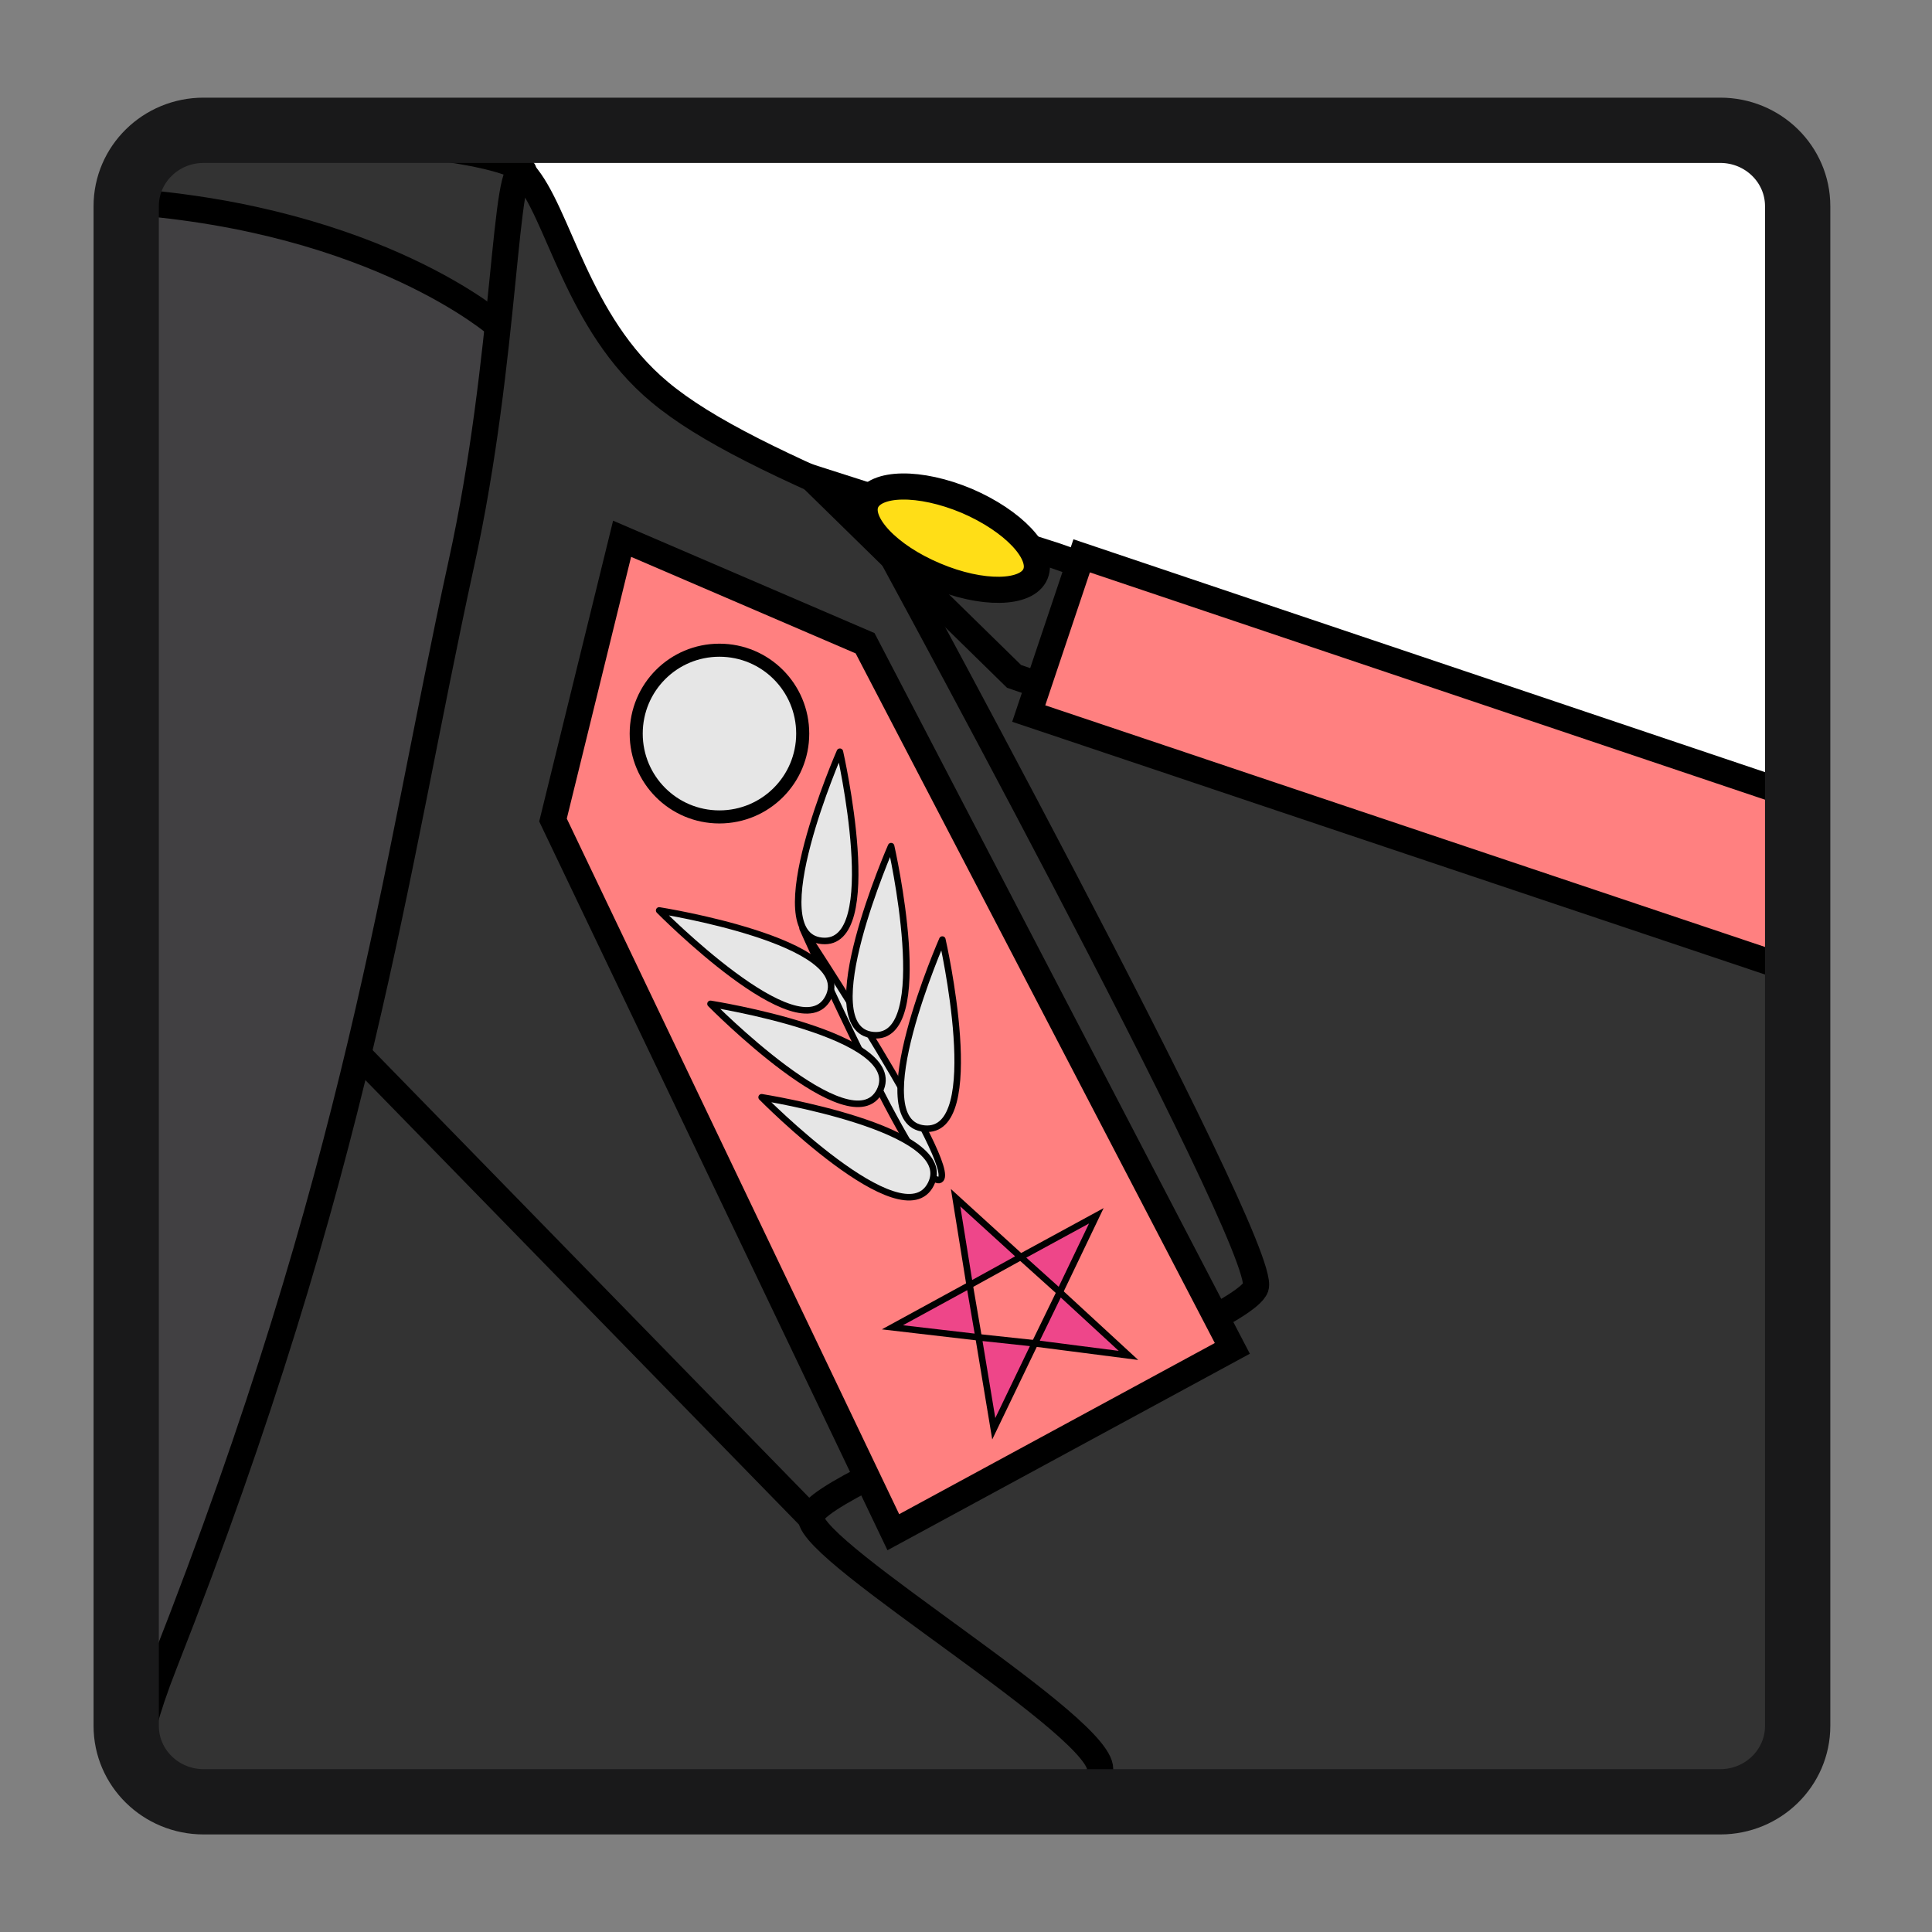 <svg cursor="pointer" version="1.1" viewBox="0 0 256 256" xmlns="http://www.w3.org/2000/svg" xmlns:xlink="http://www.w3.org/1999/xlink">
 <rect x="0" y="0" width="256" height="256" fill="#808080" stroke="none"/>
 <defs>
  <clipPath id="SVGID_8_">
   <use width="100%" height="100%" overflow="visible" xlink:href="#SVGID_7_"/>
  </clipPath>
  <path id="SVGID_7_" d="m689.03 1251.1c0 4.172-3.447 7.555-7.7 7.555h-151c-4.252 0-7.7-3.383-7.7-7.555v-151.29c0-4.171 3.447-7.554 7.7-7.554h151c4.252 0 7.7 3.383 7.7 7.554z"/>
 </defs>
 <path d="m238.2 230.45c0 5.553-4.588 10.056-10.249 10.056h-200.98c-5.659 0-10.249-4.503-10.249-10.056v-201.37c0-5.553 4.588-10.054 10.249-10.054h200.98c5.659 0 10.249 4.501 10.249 10.054z" fill="#fff" stroke-width="1.331"/>
 <g stroke="#000" stroke-miterlimit="10">
  <path transform="matrix(1.331,0,0,1.331,-678.9,-1436.5)" d="m522.63 1092.2c45.639 0 39.584 4.081 39.584 4.081v162.32h-39.584z" clip-path="url(#SVGID_8_)" fill="#414042" stroke-width=".65"/>
  <g stroke-width="2.6">
   <path transform="matrix(1.331,0,0,1.331,-678.9,-1436.5)" d="m559.64 1111.7s-11.971-10.569-37.013-12.387v-7.086c38.299 0.492 39.584 4.081 39.584 4.081z" clip-path="url(#SVGID_8_)" fill="#333"/>
   <path transform="matrix(1.331,0,0,1.331,-678.9,-1436.5)" d="m562.22 1096.5c3.504 3.921 5.229 14.876 13.498 21.777 9.205 7.723 30.627 14.491 66.948 30.632 33.725 14.942 42.651 11.601 46.37 18.561l-1.3 89.66-164.02-0.217s-1.083-2.354 2.705-11.979c19.479-49.494 22.819-78.689 29.565-109.52 4.537-20.55 4.279-41.131 6.231-38.911z" clip-path="url(#SVGID_8_)" fill="#333"/>
   <path transform="matrix(1.331,0,0,1.331,-678.9,-1436.5)" d="m616.26 1258.6s2.906-1.411 3.311-2.992c1.037-4.055-28.774-21.625-28.774-25.258 0-3.636 42.874-18.902 44.284-22.936 1.355-4.056-39.241-78.374-39.241-78.374" clip-path="url(#SVGID_8_)" fill="none"/>
   <line transform="matrix(1.331,0,0,1.331,-678.9,-1436.5)" x1="545.73" x2="590.8" y1="1184.2" y2="1230.4" clip-path="url(#SVGID_8_)" fill="none"/>
   <polygon transform="matrix(1.331,0,0,1.331,-678.9,-1436.5)" points="689.03 1173.5 611.02 1146.6 590.8 1126.8 615.17 1134.6 689.03 1160.6" clip-path="url(#SVGID_8_)" fill="#333"/>
   <polygon transform="matrix(1.331,0,0,1.331,-678.9,-1436.5)" points="617.75 1134.6 689.03 1158.6 689.03 1176 612.48 1150.3" clip-path="url(#SVGID_8_)" fill="#ff8080"/>
   <path transform="matrix(1.331,0,0,1.331,-678.9,-1436.5)" d="m613.15 1136.4c-0.855 2.048-5.349 2.117-9.971 0.156-4.683-1.963-7.745-5.229-6.893-7.277 0.89-2.049 5.354-2.118 10.036-0.15 4.619 1.988 7.684 5.22 6.828 7.271z" clip-path="url(#SVGID_8_)" fill="#ffde17"/>
   <polygon transform="matrix(1.331,0,0,1.331,-678.9,-1436.5)" points="599 1231.8 565.12 1160.9 572 1132.9 596.19 1143.3 632.75 1213.5" clip-path="url(#SVGID_8_)" fill="#ff8080"/>
  </g>
  <g fill="#e6e6e6">
   <path transform="matrix(1.331 0 0 1.331 -678.9 -1436.5)" d="m589.98 1152.3c0 4.586-3.711 8.291-8.294 8.291-4.579 0-8.282-3.705-8.282-8.291 0-4.602 3.703-8.306 8.282-8.306 4.583 0 8.294 3.704 8.294 8.306z" clip-path="url(#SVGID_8_)" stroke-width="1.3"/>
   <g stroke-linejoin="round" stroke-width=".65">
    <path transform="matrix(1.331 0 0 1.331 -678.9 -1436.5)" d="m589.97 1171.7s11.623 26.133 13.674 25.01c2.06-1.106-13.674-25.01-13.674-25.01z" clip-path="url(#SVGID_8_)"/>
    <path transform="matrix(1.331 0 0 1.331 -678.9 -1436.5)" d="m593.68 1154.1s-8.002 18.25-1.785 18.828c6.205 0.594 1.785-18.828 1.785-18.828z" clip-path="url(#SVGID_8_)"/>
    <path transform="matrix(1.331 0 0 1.331 -678.9 -1436.5)" d="m575.69 1169.9s19.689 3.101 16.842 8.665c-2.828 5.54-16.842-8.665-16.842-8.665z" clip-path="url(#SVGID_8_)"/>
    <path transform="matrix(1.331 0 0 1.331 -678.9 -1436.5)" d="m598.78 1163.5s-8.002 18.235-1.789 18.816c6.209 0.604 1.789-18.816 1.789-18.816z" clip-path="url(#SVGID_8_)"/>
    <path transform="matrix(1.331 0 0 1.331 -678.9 -1436.5)" d="m580.8 1179.2s19.68 3.1 16.842 8.672c-2.838 5.538-16.842-8.672-16.842-8.672z" clip-path="url(#SVGID_8_)"/>
    <path transform="matrix(1.331 0 0 1.331 -678.9 -1436.5)" d="m603.88 1172.8s-7.998 18.226-1.789 18.82c6.214 0.602 1.789-18.82 1.789-18.82z" clip-path="url(#SVGID_8_)"/>
    <path transform="matrix(1.331 0 0 1.331 -678.9 -1436.5)" d="m585.89 1188.5s19.689 3.104 16.842 8.666c-2.829 5.55-16.842-8.666-16.842-8.666z" clip-path="url(#SVGID_8_)"/>
   </g>
  </g>
 </g>
 <g stroke="#010101" stroke-width=".65">
  <polygon transform="matrix(1.331 0 0 1.331 -678.9 -1436.5)" points="606.6 1207.2 611.68 1204.4 605.2 1198.5" clip-path="url(#SVGID_8_)" fill="#ee468a"/>
  <polygon transform="matrix(1.331 0 0 1.331 -678.9 -1436.5)" points="615.57 1207.9 619.21 1200.3 611.68 1204.4" clip-path="url(#SVGID_8_)" fill="#ee4689"/>
  <polygon transform="matrix(1.331 0 0 1.331 -678.9 -1436.5)" points="613.09 1213 622.41 1214.2 615.57 1207.9" clip-path="url(#SVGID_8_)" fill="#ee468a"/>
  <polygon transform="matrix(1.331 0 0 1.331 -678.9 -1436.5)" points="613.09 1213 609 1221.5 607.49 1212.4" clip-path="url(#SVGID_8_)" fill="#ee4689"/>
  <polygon transform="matrix(1.331 0 0 1.331 -678.9 -1436.5)" points="606.6 1207.2 598.91 1211.4 607.49 1212.4" clip-path="url(#SVGID_8_)" fill="#ee4689"/>
 </g>
 <path d="m238.2 228.69c0 5.553-4.588 10.056-10.249 10.056h-200.98c-5.659 0-10.249-4.503-10.249-10.056v-201.37c0-5.552 4.588-10.054 10.249-10.054h200.98c5.659 0 10.249 4.503 10.249 10.054z" fill="none" stroke="#19191a" stroke-width="8.652"/>
</svg>
